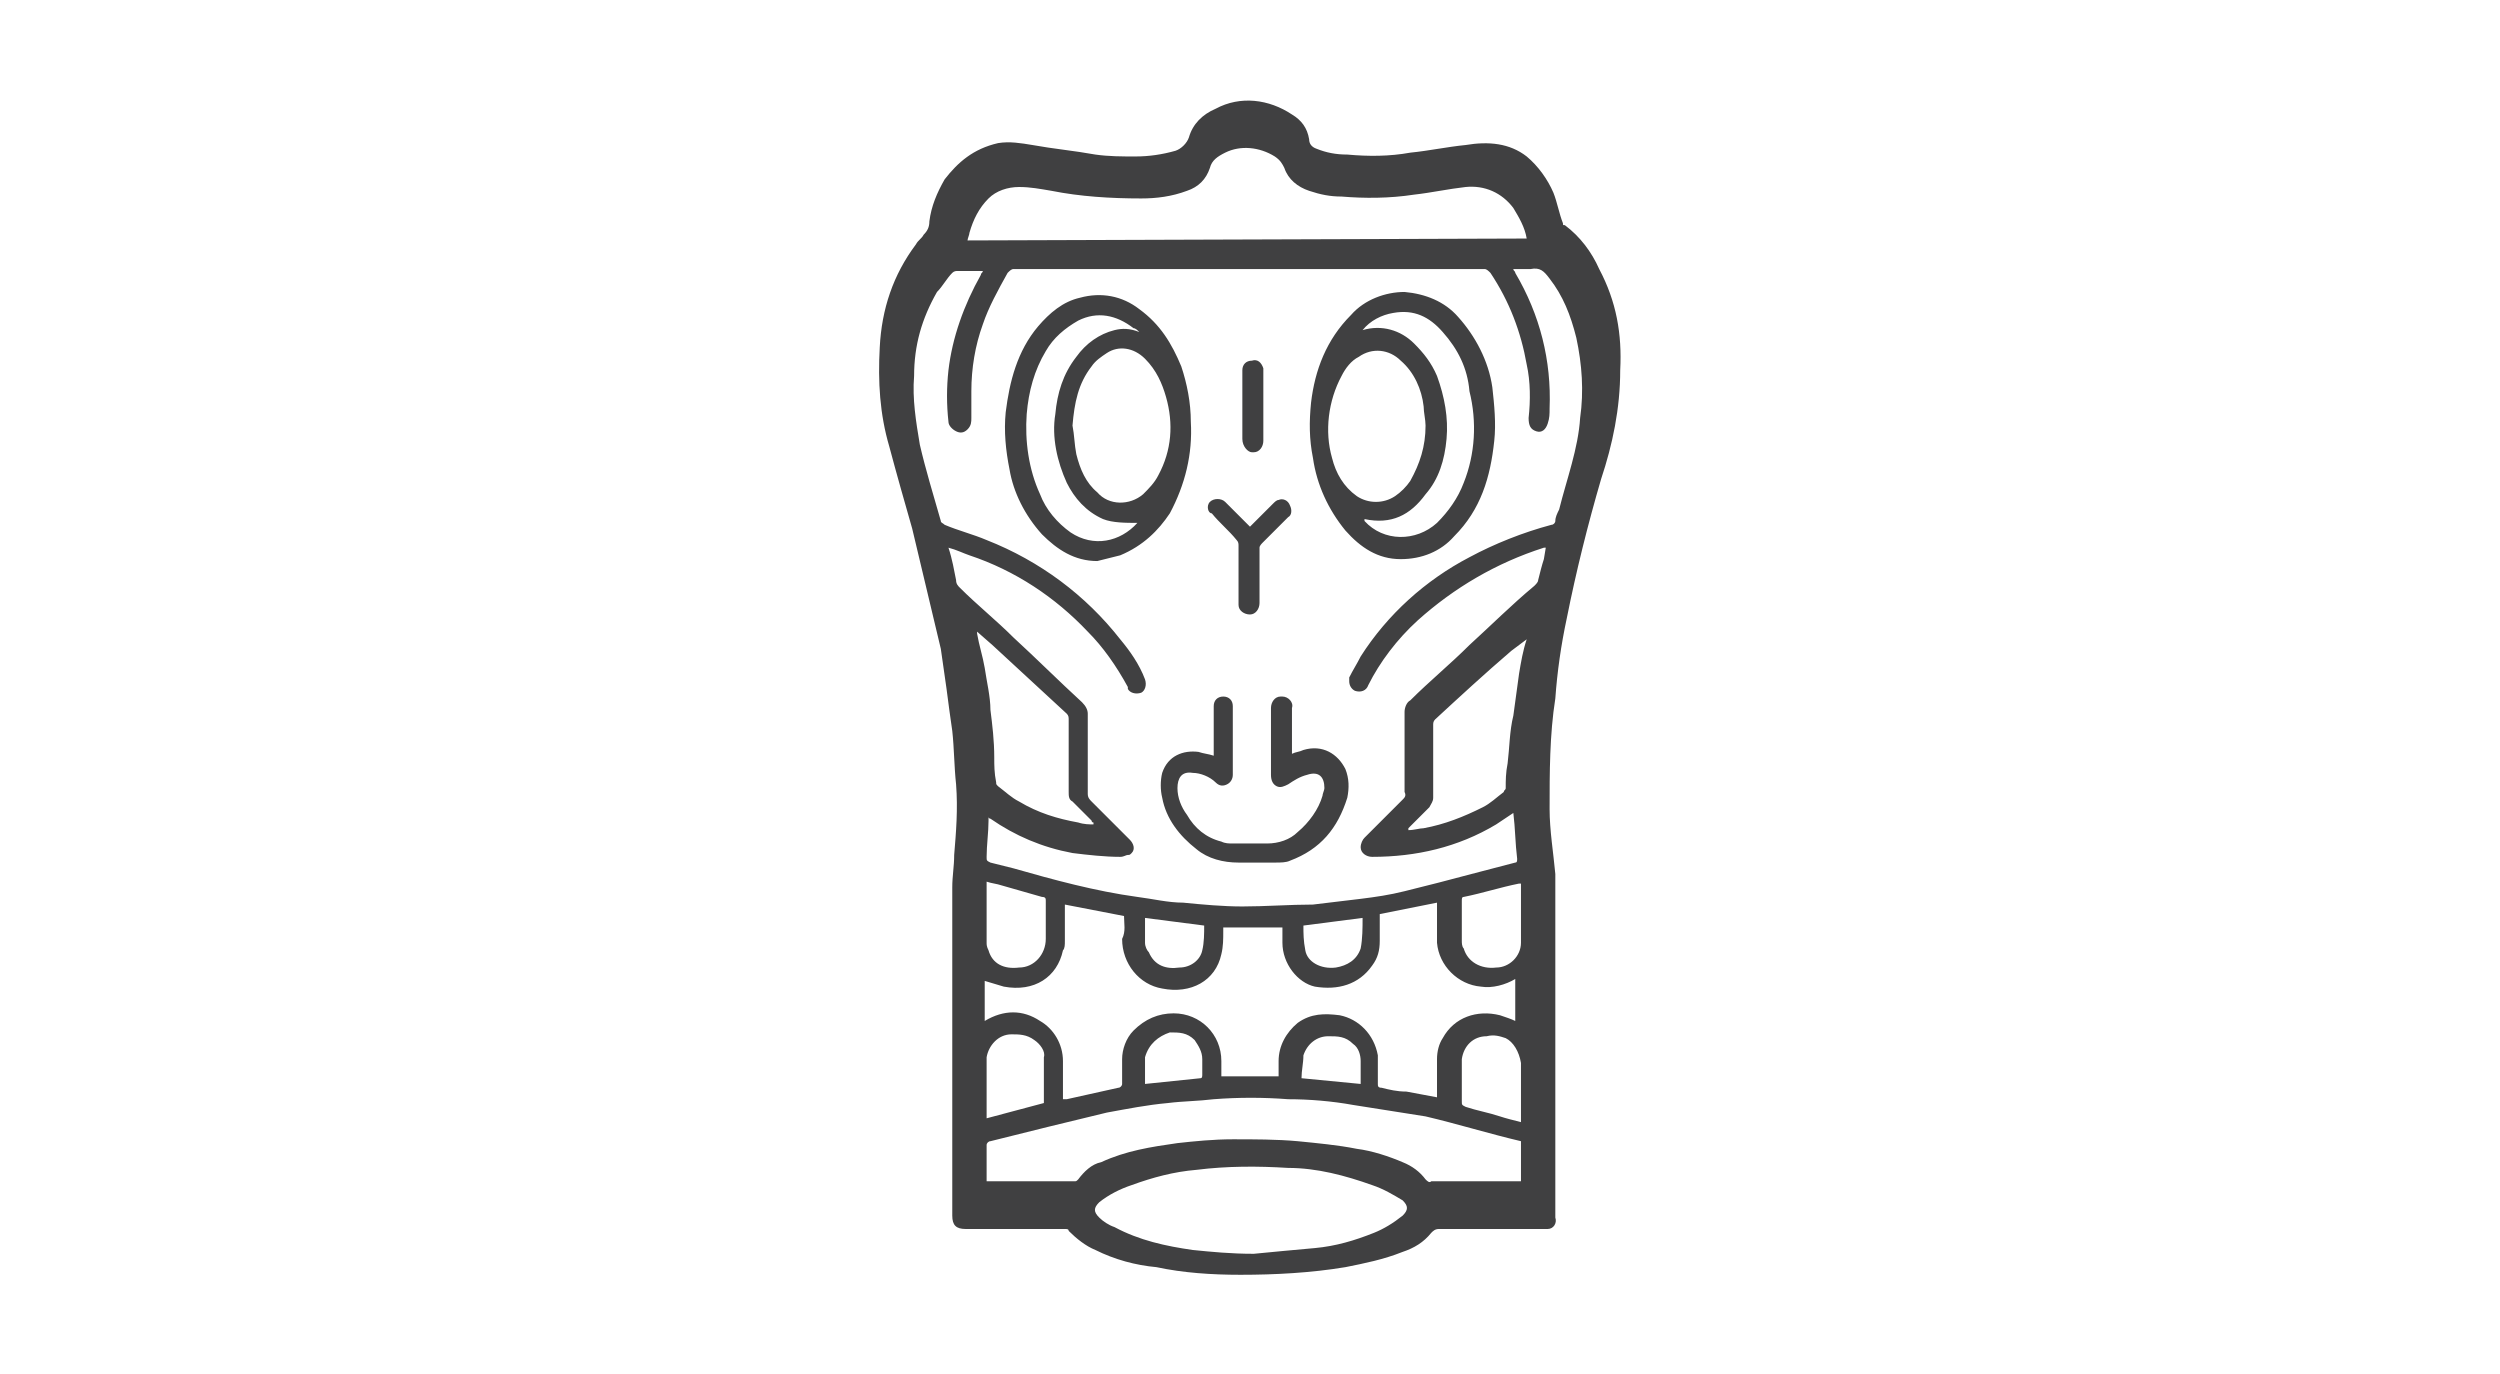 <svg width="131" height="72" viewBox="0 0 131 72" fill="none" xmlns="http://www.w3.org/2000/svg">
<path d="M61.899 19.199C61.399 17.999 60.799 16.999 59.699 16.199C58.799 15.499 57.699 15.299 56.599 15.599C55.699 15.799 54.999 16.399 54.399 17.099C53.299 18.399 52.899 19.999 52.699 21.599C52.599 22.599 52.699 23.599 52.899 24.599C53.099 25.799 53.699 26.999 54.599 27.999C55.399 28.799 56.299 29.399 57.499 29.399C57.899 29.299 58.299 29.199 58.699 29.099C59.899 28.599 60.699 27.799 61.299 26.899C62.099 25.399 62.499 23.799 62.399 22.099C62.399 21.099 62.199 20.099 61.899 19.199ZM56.099 27.899C55.399 27.399 54.799 26.699 54.499 25.899C53.899 24.599 53.699 23.099 53.799 21.699C53.899 20.499 54.199 19.399 54.799 18.399C55.199 17.699 55.799 17.199 56.499 16.799C57.499 16.299 58.499 16.499 59.399 17.199C59.499 17.199 59.599 17.299 59.699 17.399C59.199 17.199 58.799 17.199 58.399 17.299C57.599 17.499 56.899 17.999 56.399 18.699C55.699 19.599 55.399 20.599 55.299 21.699C55.099 22.899 55.399 24.199 55.899 25.299C56.299 26.099 56.899 26.799 57.799 27.199C58.299 27.399 58.999 27.399 59.599 27.399C58.699 28.399 57.299 28.699 56.099 27.899ZM60.699 24.899C60.499 25.299 60.199 25.599 59.899 25.899C59.199 26.499 58.099 26.499 57.499 25.799C56.899 25.299 56.599 24.599 56.399 23.799C56.299 23.299 56.299 22.799 56.199 22.299C56.299 21.099 56.499 20.099 57.199 19.199C57.399 18.899 57.699 18.699 57.999 18.499C58.599 18.099 59.399 18.199 59.999 18.799C60.599 19.399 60.899 20.099 61.099 20.799C61.499 22.199 61.399 23.599 60.699 24.899ZM70.499 40.299C70.099 39.499 69.299 38.999 68.299 39.299C68.099 39.399 67.899 39.399 67.699 39.499V37.199C67.699 37.099 67.699 37.099 67.699 37.099C67.799 36.799 67.499 36.499 67.199 36.499C67.099 36.499 67.099 36.499 67.099 36.499C66.799 36.499 66.599 36.799 66.599 37.099V40.599C66.599 40.899 66.699 41.099 66.899 41.199C67.099 41.299 67.299 41.199 67.499 41.099C67.799 40.899 68.099 40.699 68.499 40.599C69.099 40.399 69.399 40.699 69.399 41.299C69.399 41.399 69.299 41.599 69.299 41.699C69.099 42.399 68.599 43.099 67.999 43.599C67.599 43.999 66.999 44.199 66.399 44.199H64.599C64.399 44.199 64.199 44.199 63.999 44.099C63.199 43.899 62.599 43.399 62.199 42.699C61.899 42.299 61.699 41.799 61.699 41.299C61.699 40.799 61.899 40.399 62.499 40.499C62.899 40.499 63.399 40.699 63.699 40.999C63.899 41.199 64.099 41.199 64.299 41.099C64.499 40.999 64.599 40.799 64.599 40.599V36.999C64.599 36.699 64.399 36.499 64.099 36.499C63.799 36.499 63.599 36.699 63.599 36.999V39.599C63.299 39.499 63.099 39.499 62.799 39.399C61.999 39.299 61.199 39.599 60.899 40.499C60.799 40.899 60.799 41.399 60.899 41.799C61.099 42.899 61.799 43.799 62.699 44.499C63.299 44.999 64.099 45.199 64.899 45.199H66.799C67.099 45.199 67.399 45.199 67.599 45.099C69.199 44.499 70.099 43.399 70.599 41.799C70.699 41.299 70.699 40.799 70.499 40.299ZM83.799 14.099C83.399 13.199 82.799 12.399 81.999 11.799C81.899 11.799 81.899 11.799 81.899 11.699C81.699 11.199 81.599 10.599 81.399 10.099C81.099 9.399 80.599 8.699 79.999 8.199C79.099 7.499 77.999 7.399 76.799 7.599C75.799 7.699 74.899 7.899 73.899 7.999C72.799 8.199 71.699 8.199 70.599 8.099C69.999 8.099 69.499 7.999 68.999 7.799C68.699 7.699 68.599 7.499 68.599 7.299C68.499 6.699 68.199 6.299 67.699 5.999C66.499 5.199 64.999 4.999 63.699 5.699C62.999 5.999 62.499 6.499 62.299 7.199C62.199 7.499 61.899 7.799 61.599 7.899C60.899 8.099 60.199 8.199 59.499 8.199C58.799 8.199 58.099 8.199 57.399 8.099C56.299 7.899 55.199 7.799 54.099 7.599C53.499 7.499 52.899 7.399 52.299 7.499C50.999 7.799 50.199 8.499 49.499 9.399C49.099 10.099 48.799 10.799 48.699 11.599C48.699 11.899 48.599 12.099 48.399 12.299C48.299 12.499 48.099 12.599 47.999 12.799C46.799 14.399 46.199 16.199 46.099 18.199C45.999 19.999 46.099 21.699 46.599 23.399C46.999 24.899 47.399 26.299 47.799 27.699C48.299 29.799 48.799 31.899 49.299 33.999C49.399 34.699 49.499 35.399 49.599 36.099C49.699 36.899 49.799 37.599 49.899 38.299C49.999 39.199 49.999 40.199 50.099 41.099C50.199 42.399 50.099 43.599 49.999 44.799C49.999 45.399 49.899 45.899 49.899 46.499V63.699C49.899 64.199 50.099 64.399 50.599 64.399H55.799C55.899 64.399 55.999 64.399 55.999 64.499C56.399 64.899 56.899 65.299 57.399 65.499C58.399 65.999 59.499 66.299 60.599 66.399C61.999 66.699 63.499 66.799 64.999 66.799C66.799 66.799 68.699 66.699 70.499 66.399C71.499 66.199 72.499 65.999 73.499 65.599C74.099 65.399 74.599 65.099 74.999 64.599C75.099 64.499 75.199 64.399 75.399 64.399H80.899C80.999 64.399 80.999 64.399 81.099 64.399C81.399 64.399 81.599 64.099 81.499 63.799V45.799C81.399 44.699 81.199 43.499 81.199 42.399C81.199 40.499 81.199 38.499 81.499 36.599C81.599 35.199 81.799 33.799 82.099 32.399C82.599 29.899 83.199 27.499 83.899 25.099C84.499 23.299 84.899 21.399 84.899 19.399C84.999 17.499 84.699 15.799 83.799 14.099ZM50.799 12.199C50.999 11.499 51.299 10.899 51.799 10.399C52.199 9.999 52.799 9.799 53.399 9.799C53.999 9.799 54.499 9.899 55.099 9.999C56.599 10.299 58.199 10.399 59.799 10.399C60.599 10.399 61.399 10.299 62.199 9.999C62.799 9.799 63.199 9.399 63.399 8.799C63.499 8.399 63.799 8.199 64.199 7.999C64.999 7.599 65.999 7.699 66.799 8.199C67.099 8.399 67.199 8.599 67.299 8.799C67.499 9.399 67.999 9.799 68.599 9.999C69.199 10.199 69.699 10.299 70.299 10.299C71.499 10.399 72.799 10.399 74.099 10.199C74.999 10.099 75.899 9.899 76.799 9.799C77.799 9.699 78.699 10.099 79.299 10.899C79.599 11.399 79.899 11.899 79.999 12.499L50.699 12.599C50.699 12.499 50.799 12.299 50.799 12.199ZM56.199 41.999L57.199 42.999C57.199 42.999 57.199 43.099 57.299 43.099V43.199C57.099 43.199 56.799 43.199 56.499 43.099C55.399 42.899 54.399 42.599 53.399 41.999C52.999 41.799 52.699 41.499 52.299 41.199C52.199 41.099 52.199 41.099 52.199 40.999C52.099 40.499 52.099 40.099 52.099 39.699C52.099 38.799 51.999 37.999 51.899 37.199C51.899 36.499 51.699 35.699 51.599 34.999C51.499 34.399 51.299 33.799 51.199 33.199V33.099L51.999 33.799C53.299 34.999 54.599 36.199 55.899 37.399C55.999 37.499 55.999 37.599 55.999 37.699V41.499C55.999 41.699 55.999 41.899 56.199 41.999ZM51.699 46.199C51.999 46.299 52.199 46.299 52.499 46.399C53.199 46.599 53.899 46.799 54.599 46.999C54.799 46.999 54.799 47.099 54.799 47.199V49.199C54.799 49.999 54.199 50.699 53.399 50.699C52.599 50.799 51.999 50.499 51.799 49.799C51.699 49.599 51.699 49.499 51.699 49.399V46.199C51.699 46.299 51.699 46.299 51.699 46.199ZM51.599 53.499V51.399C51.899 51.499 52.299 51.599 52.599 51.699C54.199 51.999 55.399 51.199 55.699 49.799C55.799 49.699 55.799 49.499 55.799 49.299V47.399L58.899 47.999C58.899 48.399 58.999 48.799 58.799 49.199C58.799 50.499 59.699 51.599 60.899 51.799C62.399 52.099 63.699 51.399 63.999 49.999C64.099 49.599 64.099 49.199 64.099 48.799C64.099 48.699 64.099 48.699 64.099 48.599H67.199V49.399C67.199 50.499 67.999 51.499 68.899 51.699C70.099 51.899 71.199 51.599 71.899 50.599C72.199 50.199 72.299 49.799 72.299 49.299V47.899L75.299 47.299C75.299 47.399 75.299 47.399 75.299 47.499V49.399C75.399 50.599 76.399 51.599 77.599 51.699C78.199 51.799 78.899 51.599 79.399 51.299V53.499C79.199 53.399 78.899 53.299 78.599 53.199C77.399 52.899 76.199 53.299 75.599 54.399C75.399 54.699 75.299 55.099 75.299 55.499V57.499C74.799 57.399 74.199 57.299 73.699 57.199C73.199 57.199 72.799 57.099 72.399 56.999C72.199 56.999 72.199 56.899 72.199 56.799V55.299C71.999 54.199 71.199 53.399 70.199 53.199C69.399 53.099 68.699 53.099 67.999 53.599C67.399 54.099 66.999 54.799 66.999 55.599V56.399H63.999V55.599C63.999 54.199 62.899 53.099 61.499 53.099C60.699 53.099 59.999 53.399 59.399 53.999C58.999 54.399 58.799 54.999 58.799 55.499V56.799C58.799 56.899 58.699 56.999 58.599 56.999C57.699 57.199 56.799 57.399 55.899 57.599C55.799 57.599 55.799 57.599 55.699 57.599V55.599C55.699 54.699 55.199 53.899 54.499 53.499C53.599 52.899 52.599 52.899 51.599 53.499ZM59.999 49.399V48.099L63.099 48.499C63.099 48.899 63.099 49.399 62.999 49.799C62.899 50.299 62.399 50.699 61.799 50.699C61.099 50.799 60.499 50.599 60.199 49.899C60.099 49.799 59.999 49.599 59.999 49.399ZM68.299 48.499L71.399 48.099C71.399 48.599 71.399 49.199 71.299 49.699C71.099 50.299 70.599 50.599 69.999 50.699C69.199 50.799 68.499 50.399 68.399 49.799C68.299 49.299 68.299 48.899 68.299 48.499ZM71.299 55.599V56.799L68.199 56.499C68.199 56.099 68.299 55.699 68.299 55.299C68.499 54.699 68.999 54.299 69.599 54.299C70.099 54.299 70.499 54.299 70.899 54.699C71.199 54.899 71.299 55.299 71.299 55.599ZM62.999 55.499V56.299C62.999 56.399 62.999 56.499 62.899 56.499C61.899 56.599 60.999 56.699 59.999 56.799V55.399C60.199 54.699 60.699 54.299 61.299 54.099C61.799 54.099 62.199 54.099 62.599 54.499C62.799 54.799 62.999 55.099 62.999 55.499ZM54.699 55.399V57.799L51.699 58.599V55.399C51.799 54.799 52.299 54.199 52.999 54.199C53.399 54.199 53.799 54.199 54.199 54.499C54.499 54.699 54.799 55.099 54.699 55.399ZM73.499 63.699C72.999 64.099 72.499 64.399 71.999 64.599C70.999 64.999 69.999 65.299 68.899 65.399C67.799 65.499 66.699 65.599 65.699 65.699C64.499 65.699 63.499 65.599 62.499 65.499C61.099 65.299 59.699 64.999 58.399 64.299C58.099 64.199 57.799 63.999 57.599 63.799C57.299 63.499 57.299 63.299 57.599 62.999C58.099 62.599 58.699 62.299 59.299 62.099C60.399 61.699 61.499 61.399 62.699 61.299C64.299 61.099 65.899 61.099 67.499 61.199C68.999 61.199 70.499 61.599 71.899 62.099C72.499 62.299 72.999 62.599 73.499 62.899C73.799 63.199 73.799 63.399 73.499 63.699ZM79.699 61.899H74.999C74.899 61.999 74.799 61.899 74.699 61.799C74.399 61.399 73.999 61.099 73.499 60.899C72.799 60.599 71.899 60.299 71.099 60.199C70.099 59.999 68.999 59.899 67.999 59.799C66.899 59.699 65.699 59.699 64.599 59.699C63.599 59.699 62.599 59.799 61.699 59.899C60.299 60.099 58.999 60.299 57.699 60.899C57.199 60.999 56.799 61.399 56.499 61.799C56.399 61.899 56.399 61.899 56.299 61.899H51.699V59.999C51.699 59.899 51.799 59.799 51.899 59.799C53.899 59.299 55.899 58.799 57.999 58.299C59.099 58.099 60.099 57.899 61.199 57.799C61.999 57.699 62.799 57.699 63.599 57.599C64.899 57.499 66.199 57.499 67.499 57.599C68.599 57.599 69.799 57.699 70.899 57.899C72.199 58.099 73.399 58.299 74.699 58.499C76.399 58.899 77.999 59.399 79.699 59.799V61.899ZM79.699 58.799C79.299 58.699 78.899 58.599 78.599 58.499C77.999 58.299 77.399 58.199 76.799 57.999C76.599 57.899 76.599 57.899 76.599 57.699V55.499C76.699 54.799 77.199 54.299 77.899 54.299C78.299 54.199 78.599 54.299 78.899 54.399C79.299 54.599 79.599 55.099 79.699 55.699V58.799ZM79.699 49.399C79.699 50.099 79.099 50.699 78.399 50.699C77.599 50.799 76.899 50.399 76.699 49.699C76.599 49.599 76.599 49.399 76.599 49.299V47.199C76.599 47.099 76.599 46.999 76.699 46.999C77.699 46.799 78.599 46.499 79.599 46.299H79.699V49.399ZM79.999 33.499C79.799 34.099 79.699 34.699 79.599 35.299C79.499 35.999 79.399 36.799 79.299 37.499C79.099 38.299 79.099 39.199 78.999 39.999C78.899 40.499 78.899 40.899 78.899 41.299C78.899 41.399 78.799 41.399 78.799 41.499C78.399 41.799 78.099 42.099 77.699 42.299C76.699 42.799 75.699 43.199 74.599 43.399C74.399 43.399 74.099 43.499 73.799 43.499V43.399L73.899 43.299C74.199 42.999 74.599 42.599 74.899 42.299C74.999 42.099 75.099 41.999 75.099 41.799V37.999C75.099 37.899 75.099 37.799 75.199 37.699C76.499 36.499 77.799 35.299 79.199 34.099L79.999 33.499ZM82.799 21.899C82.699 23.499 82.099 25.099 81.699 26.699C81.599 26.899 81.499 27.099 81.499 27.299C81.499 27.399 81.399 27.499 81.299 27.499C79.799 27.899 78.299 28.499 76.999 29.199C74.699 30.399 72.699 32.199 71.299 34.399C71.099 34.799 70.899 35.099 70.699 35.499C70.699 35.599 70.699 35.699 70.699 35.699C70.699 35.899 70.799 36.099 70.999 36.199C71.299 36.299 71.599 36.199 71.699 35.899C72.299 34.699 73.199 33.499 74.299 32.499C76.199 30.799 78.399 29.499 80.899 28.699C80.899 28.699 80.899 28.699 80.999 28.699L80.899 29.299C80.799 29.599 80.699 29.999 80.599 30.399C80.599 30.499 80.499 30.599 80.399 30.699C79.199 31.699 78.099 32.799 76.999 33.799C75.999 34.799 74.899 35.699 73.899 36.699C73.699 36.799 73.599 37.099 73.599 37.299V41.499C73.699 41.699 73.599 41.799 73.499 41.899C72.799 42.599 72.199 43.199 71.499 43.899C71.399 43.999 71.299 44.199 71.299 44.399C71.299 44.699 71.599 44.899 71.899 44.899C74.199 44.899 76.399 44.399 78.399 43.199L79.299 42.599C79.399 43.399 79.399 44.199 79.499 44.999C79.499 45.099 79.499 45.199 79.399 45.199C78.599 45.399 77.899 45.599 77.099 45.799C75.999 46.099 74.799 46.399 73.599 46.699C72.799 46.899 72.099 46.999 71.299 47.099C70.499 47.199 69.599 47.299 68.799 47.399C67.599 47.399 66.299 47.499 65.099 47.499C64.099 47.499 62.999 47.399 61.999 47.299C61.199 47.299 60.399 47.099 59.599 46.999C57.399 46.699 55.199 46.099 53.099 45.499C52.699 45.399 52.299 45.299 51.899 45.199C51.699 45.099 51.699 45.099 51.699 44.899C51.699 44.299 51.799 43.599 51.799 42.999C51.799 42.899 51.799 42.899 51.799 42.799C51.799 42.899 51.899 42.899 51.899 42.899C53.199 43.799 54.599 44.399 56.199 44.699C56.999 44.799 57.899 44.899 58.699 44.899C58.899 44.899 58.999 44.799 59.099 44.799C59.199 44.799 59.199 44.799 59.299 44.699C59.499 44.499 59.399 44.199 59.199 43.999L57.199 41.999C57.099 41.899 56.999 41.799 56.999 41.599V37.399C56.999 37.199 56.899 36.999 56.699 36.799C55.499 35.699 54.299 34.499 53.099 33.399C52.199 32.499 51.199 31.699 50.299 30.799C50.199 30.699 50.099 30.599 50.099 30.399C49.999 29.899 49.899 29.299 49.699 28.699C50.099 28.799 50.499 28.999 50.799 29.099C53.199 29.899 55.299 31.299 56.999 33.099C57.799 33.899 58.499 34.899 59.099 35.999C59.099 36.099 59.099 36.099 59.099 36.099C59.199 36.299 59.499 36.399 59.799 36.299C59.999 36.199 60.099 35.899 59.999 35.599C59.699 34.799 59.199 34.099 58.699 33.499C56.899 31.199 54.499 29.399 51.699 28.299C50.999 27.999 50.199 27.799 49.499 27.499C49.399 27.399 49.299 27.399 49.299 27.299C48.899 25.899 48.499 24.599 48.199 23.299C47.999 22.099 47.799 20.899 47.899 19.699C47.899 18.099 48.299 16.699 49.099 15.299C49.399 14.999 49.599 14.599 49.899 14.299C49.999 14.199 50.099 14.199 50.199 14.199H51.499C51.499 14.299 51.399 14.299 51.399 14.399C50.499 15.999 49.899 17.699 49.699 19.399C49.599 20.299 49.599 21.199 49.699 22.099C49.699 22.299 49.899 22.499 50.099 22.599C50.299 22.699 50.499 22.699 50.699 22.499C50.899 22.299 50.899 22.099 50.899 21.899V20.499C50.899 19.299 51.099 18.099 51.499 16.999C51.799 16.099 52.299 15.199 52.799 14.299C52.899 14.199 52.999 14.099 53.099 14.099H77.799C77.899 14.099 77.999 14.199 78.099 14.299C79.099 15.799 79.699 17.399 79.999 19.099C80.199 19.999 80.199 20.999 80.099 21.899C80.099 22.299 80.199 22.499 80.499 22.599C80.799 22.699 80.999 22.499 81.099 22.199C81.199 21.899 81.199 21.699 81.199 21.399C81.299 18.899 80.699 16.499 79.399 14.299C79.399 14.199 79.299 14.199 79.299 14.099H80.199C80.699 13.999 80.899 14.199 81.199 14.599C81.899 15.499 82.299 16.499 82.599 17.699C82.899 19.099 82.999 20.499 82.799 21.899ZM78.199 20.299C77.999 18.899 77.299 17.599 76.399 16.599C75.699 15.799 74.699 15.399 73.599 15.299C72.599 15.299 71.499 15.699 70.799 16.499C69.499 17.799 68.899 19.399 68.699 21.099C68.599 22.099 68.599 22.999 68.799 23.999C68.999 25.399 69.599 26.699 70.499 27.799C71.299 28.699 72.199 29.299 73.399 29.299C74.499 29.299 75.499 28.899 76.199 28.099C77.599 26.699 78.099 24.999 78.299 23.099C78.399 22.199 78.299 21.199 78.199 20.299ZM69.799 23.999C69.399 22.599 69.599 20.999 70.299 19.699C70.499 19.299 70.799 18.899 71.199 18.699C71.899 18.199 72.799 18.299 73.399 18.899C74.099 19.499 74.499 20.399 74.599 21.299C74.599 21.599 74.699 21.999 74.699 22.299C74.699 23.399 74.399 24.299 73.899 25.199C73.699 25.499 73.399 25.799 73.099 25.999C72.499 26.399 71.699 26.399 71.099 25.999C70.399 25.499 69.999 24.799 69.799 23.999ZM76.699 25.299C76.399 26.099 75.899 26.799 75.299 27.399C74.199 28.399 72.499 28.399 71.499 27.299C71.499 27.199 71.499 27.199 71.499 27.199C72.899 27.499 73.899 26.999 74.699 25.899C75.399 25.099 75.699 24.099 75.799 22.999C75.899 21.899 75.699 20.799 75.299 19.699C74.999 18.999 74.599 18.499 74.099 17.999C73.399 17.299 72.399 16.999 71.399 17.299C71.799 16.799 72.399 16.499 72.999 16.399C74.099 16.199 74.899 16.599 75.599 17.399C76.399 18.299 76.899 19.299 76.999 20.499C77.399 22.099 77.299 23.799 76.699 25.299ZM67.599 26.499C67.499 26.199 67.199 26.099 66.999 26.199C66.899 26.199 66.799 26.299 66.699 26.399C66.299 26.799 65.899 27.199 65.499 27.599L65.299 27.399C64.899 26.999 64.599 26.699 64.199 26.299C63.999 26.099 63.599 26.099 63.399 26.299C63.199 26.499 63.299 26.899 63.499 26.899C63.899 27.399 64.399 27.799 64.799 28.299C64.899 28.399 64.899 28.499 64.899 28.599V31.699C64.899 31.999 65.199 32.199 65.499 32.199C65.799 32.199 65.999 31.899 65.999 31.599V28.699C65.999 28.599 66.099 28.499 66.199 28.399C66.599 27.999 67.099 27.499 67.499 27.099C67.699 26.999 67.699 26.699 67.599 26.499ZM65.599 18.899C65.299 18.899 65.099 19.099 65.099 19.399V22.999C65.099 23.399 65.399 23.699 65.599 23.699C65.699 23.699 65.699 23.699 65.699 23.699C65.999 23.699 66.199 23.399 66.199 23.099V19.499C66.199 19.399 66.199 19.399 66.199 19.299C66.099 18.999 65.899 18.799 65.599 18.899Z" fill="#404041"/>
</svg>
